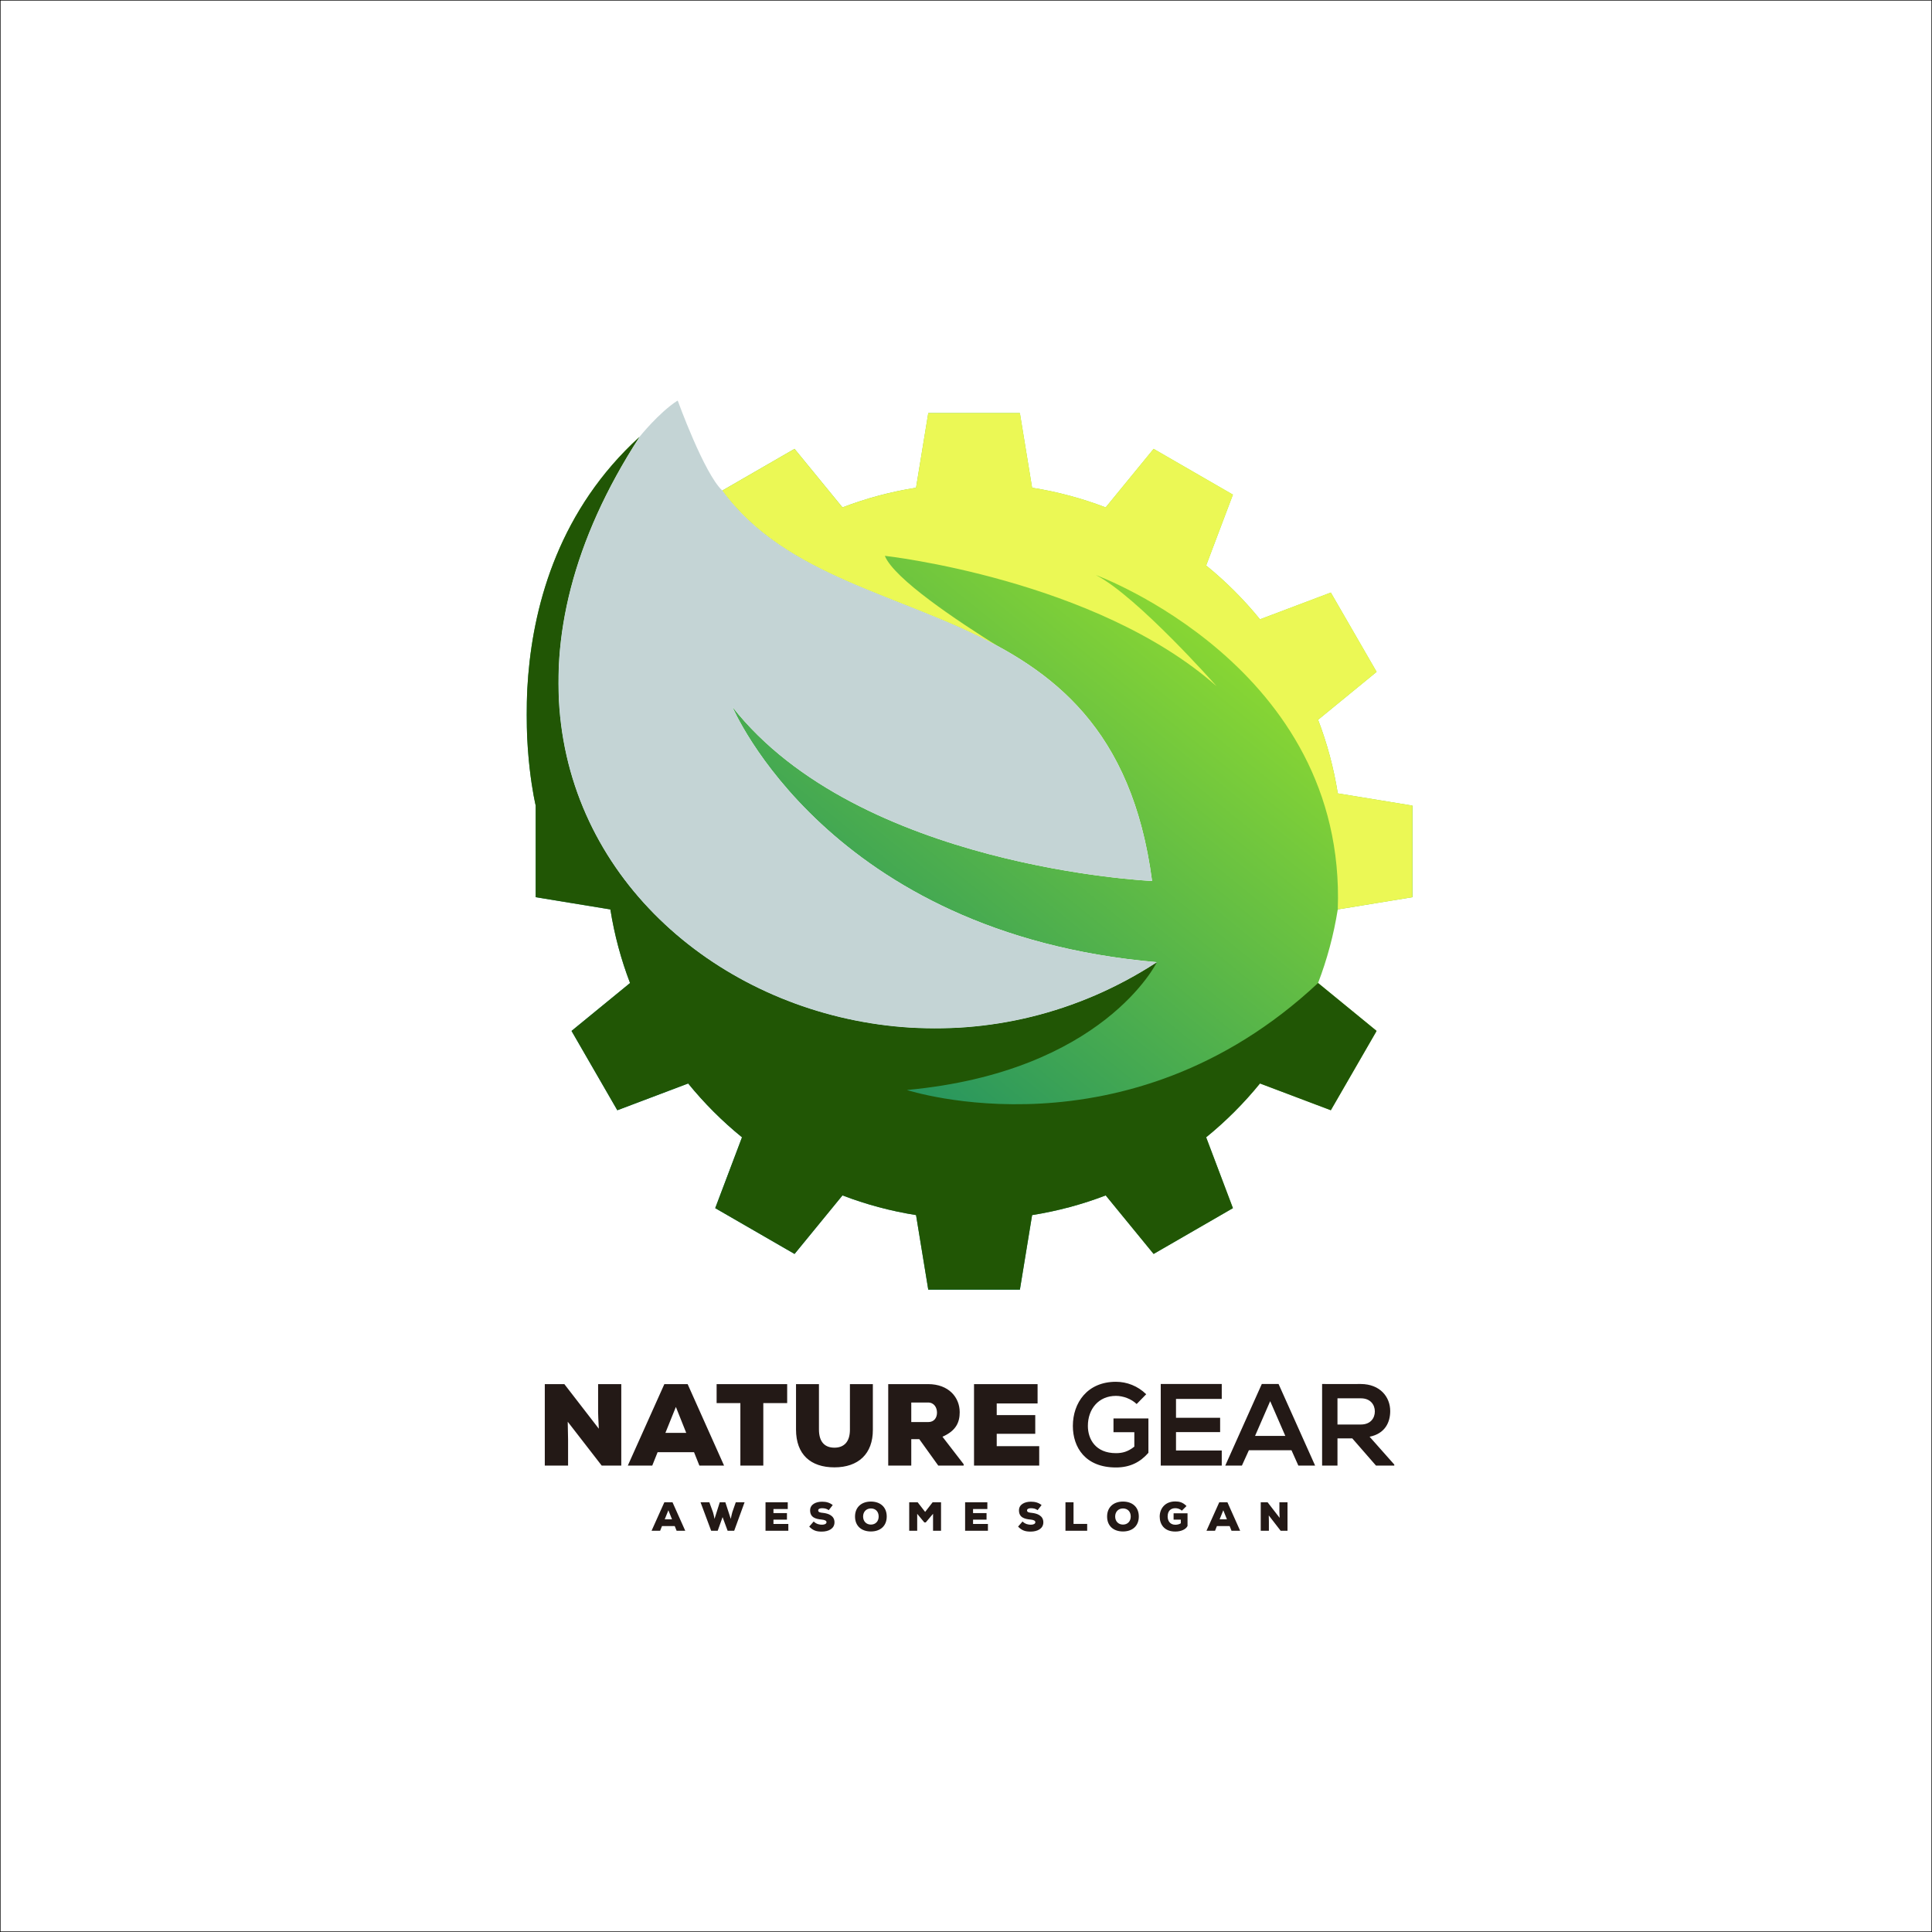 <?xml version="1.0" encoding="utf-8"?>
<!-- Generator: Adobe Illustrator 27.5.0, SVG Export Plug-In . SVG Version: 6.00 Build 0)  -->
<svg version="1.1" id="Layer_1" xmlns="http://www.w3.org/2000/svg" xmlns:xlink="http://www.w3.org/1999/xlink" x="0px" y="0px"
	 viewBox="0 0 4000 4000" style="enable-background:new 0 0 4000 4000;" xml:space="preserve">
<rect x="0" y="0" width="4000" height="4000" fill="#333333" stroke="none"/>
<g>
	<g>
		<rect x="0.5" y="0.5" style="fill:#FFFFFF;" width="3999" height="3999"/>
		<path d="M3999,1v3998H1V1H3999 M4000,0H0v4000h4000V0L4000,0z"/>
	</g>
</g>
<g>
	<g>
		<defs>
			<path id="SVGID_1_" d="M2289.208,1050.539c-48.596-18.603-99.564-32.411-152.352-40.768l-25.323-154.638h-94.812h-94.809
				l-25.323,154.638c-52.788,8.357-103.772,22.139-152.371,40.751l-99.197-121.202l-149.549,86.346
				c233.403,319.785,807.189,178.42,889.747,808.256c-2.558-0.112-607.339-27.549-868.867-360.41
				c0,0,197.147,469.461,878.867,528.581c-665.869,433.386-1630.85-224.362-1071.395-1087.05l-0.023-0.312
				c-327.56,298.929-214.69,763.201-214.69,763.201h-0.006l0.006,94.811v94.815l154.609,25.317
				c8.357,52.793,22.14,103.785,40.756,152.387l-121.177,99.18l47.408,82.109l47.408,82.113l146.679-55.435
				c33.216,40.866,70.575,78.224,111.447,111.434l-55.434,146.69l82.113,47.404l82.113,47.407l99.206-121.212
				c48.59,18.603,99.563,32.405,152.351,40.762l25.323,154.645l94.809-0.006h94.818l25.316-154.609
				c52.792-8.357,103.785-22.14,152.388-40.756l99.181,121.176l82.107-47.407l82.114-47.408l-55.436-146.679
				c40.864-33.216,78.223-70.575,111.435-111.447l146.69,55.434l47.404-82.113l47.407-82.113l-121.215-99.206
				c18.606-48.589,32.407-99.563,40.764-152.351l154.645-25.323l-0.006-94.809v-94.818l-154.609-25.317
				c-8.363-52.791-22.14-103.784-40.758-152.387l121.178-99.18l-47.407-82.109l-47.411-82.106l-146.679,55.428
				c-33.22-40.864-70.575-78.222-111.445-111.434l55.436-146.69l-82.113-47.404l-82.108-47.408L2289.208,1050.539z"/>
		</defs>
		<clipPath id="SVGID_00000011711683689301037380000004283821719042185628_">
			<use xlink:href="#SVGID_1_"  style="overflow:visible;"/>
		</clipPath>
		
			<linearGradient id="SVGID_00000020372071602516630150000011503665755123542713_" gradientUnits="userSpaceOnUse" x1="1324.94" y1="2404.854" x2="2603.479" y2="824.309">
			<stop  offset="0" style="stop-color:#007B70"/>
			<stop  offset="1" style="stop-color:#AFF022"/>
		</linearGradient>
		
			<rect x="764.37" y="855.133" style="clip-path:url(#SVGID_00000011711683689301037380000004283821719042185628_);fill:url(#SVGID_00000020372071602516630150000011503665755123542713_);" width="2159.97" height="1815.229"/>
	</g>
	<defs>
		<filter id="Adobe_OpacityMaskFilter" filterUnits="userSpaceOnUse" x="1090.323" y="904.732" width="1759.824" height="1765.629">
			<feColorMatrix  type="matrix" values="1 0 0 0 0  0 1 0 0 0  0 0 1 0 0  0 0 0 1 0"/>
		</filter>
	</defs>
	
		<mask maskUnits="userSpaceOnUse" x="1090.323" y="904.732" width="1759.824" height="1765.629" id="SVGID_00000065059352575198538180000002188700836806784695_">
		<g style="filter:url(#Adobe_OpacityMaskFilter);">
			
				<linearGradient id="SVGID_00000018228305359883819910000002718229213230584989_" gradientUnits="userSpaceOnUse" x1="313.082" y1="2555.802" x2="2064.323" y2="1722.011" gradientTransform="matrix(1 0 0 1 480.151 -207.87)">
				<stop  offset="0" style="stop-color:#FFFFFF"/>
				<stop  offset="1" style="stop-color:#000000"/>
			</linearGradient>
			
				<rect x="1090.32" y="904.73" style="fill:url(#SVGID_00000018228305359883819910000002718229213230584989_);" width="1759.826" height="1765.631"/>
		</g>
	</mask>
	
		<path style="mask:url(#SVGID_00000065059352575198538180000002188700836806784695_);fill-rule:evenodd;clip-rule:evenodd;fill:#215605;" d="
		M2728.932,2035.228c-395.582,370.19-851.295,221.488-851.295,221.488c407.345-37.653,517.583-264.622,517.583-264.622
		c-665.869,433.386-1630.85-224.362-1071.395-1087.05l-0.023-0.312c-327.56,298.929-214.69,763.201-214.696,763.201l0.006,94.811
		v94.815l154.609,25.317c8.357,52.793,22.14,103.785,40.756,152.387l-121.177,99.18l47.408,82.109l47.408,82.113l146.679-55.435
		c33.216,40.866,70.575,78.224,111.447,111.434l-55.434,146.69l82.113,47.404l82.113,47.407l99.206-121.212
		c48.59,18.603,99.563,32.405,152.351,40.762l25.323,154.645l94.809-0.006h94.818l25.316-154.609
		c52.792-8.357,103.785-22.14,152.388-40.756l99.181,121.176l82.107-47.407l82.114-47.408l-55.436-146.679
		c40.864-33.216,78.223-70.575,111.435-111.447l146.69,55.434l47.404-82.113l47.407-82.113L2728.932,2035.228z"/>
	<defs>
		
			<filter id="Adobe_OpacityMaskFilter_00000142144646821814583460000001154861275662229933_" filterUnits="userSpaceOnUse" x="1495.473" y="855.133" width="1428.868" height="1027.744">
			<feColorMatrix  type="matrix" values="1 0 0 0 0  0 1 0 0 0  0 0 1 0 0  0 0 0 1 0"/>
		</filter>
	</defs>
	
		<mask maskUnits="userSpaceOnUse" x="1495.473" y="855.133" width="1428.868" height="1027.744" id="SVGID_00000183206494477429043160000006942116843933529491_">
		<g style="filter:url(#Adobe_OpacityMaskFilter_00000142144646821814583460000001154861275662229933_);">
			
				<linearGradient id="SVGID_00000079475899912849296130000012808650928784752016_" gradientUnits="userSpaceOnUse" x1="1393.439" y1="751.682" x2="1873.977" y2="2058.177" gradientTransform="matrix(1 0 0 1 499.281 -245.053)">
				<stop  offset="0" style="stop-color:#FFFFFF"/>
				<stop  offset="1" style="stop-color:#000000"/>
			</linearGradient>
			
				<rect x="1495.473" y="855.132" style="fill:url(#SVGID_00000079475899912849296130000012808650928784752016_);" width="1428.87" height="1027.745"/>
		</g>
	</mask>
	
		<path style="mask:url(#SVGID_00000183206494477429043160000006942116843933529491_);fill-rule:evenodd;clip-rule:evenodd;fill:#EBF855;" d="
		M1831.964,1150.808c0,0,436.197,48.242,686.978,270.023c0,0-164.792-186.631-250.17-230.311c0,0,519.377,189.458,500.924,692.358
		l154.645-25.323l-0.006-94.809v-94.818l-154.609-25.317c-8.363-52.791-22.14-103.784-40.758-152.387l121.178-99.18l-47.407-82.109
		l-47.411-82.106l-146.679,55.428c-33.22-40.864-70.575-78.222-111.445-111.434l55.436-146.69l-82.113-47.404l-82.108-47.408
		l-99.211,121.219c-48.596-18.603-99.564-32.411-152.352-40.768l-25.323-154.638h-94.812h-94.809l-25.323,154.638
		c-52.788,8.357-103.772,22.139-152.371,40.751l-99.197-121.202l-149.549,86.346c131.436,180.082,370.813,213.923,569.624,321.598
		C1983.031,1286.146,1850.923,1198.209,1831.964,1150.808"/>
	<defs>
		
			<filter id="Adobe_OpacityMaskFilter_00000053520846076691307130000000972995651860958397_" filterUnits="userSpaceOnUse" x="1156.163" y="829.178" width="1239.057" height="1299.967">
			<feColorMatrix  type="matrix" values="1 0 0 0 0  0 1 0 0 0  0 0 1 0 0  0 0 0 1 0"/>
		</filter>
	</defs>
	
		<mask maskUnits="userSpaceOnUse" x="1156.163" y="829.178" width="1239.057" height="1299.967" id="SVGID_00000129183528144139312300000013401701127159964040_">
		<g style="filter:url(#Adobe_OpacityMaskFilter_00000053520846076691307130000000972995651860958397_);">
			
				<linearGradient id="SVGID_00000150084276851578071150000004821150372795740600_" gradientUnits="userSpaceOnUse" x1="2738.677" y1="3202.399" x2="1023.224" y2="1435.271" gradientTransform="matrix(1 0 0 1 483.26 -233.425)">
				<stop  offset="0" style="stop-color:#FFFFFF"/>
				<stop  offset="1" style="stop-color:#000000"/>
			</linearGradient>
			
				<rect x="1156.16" y="829.178" style="fill:url(#SVGID_00000150084276851578071150000004821150372795740600_);" width="1239.063" height="1299.972"/>
		</g>
	</mask>
	
		<path style="mask:url(#SVGID_00000129183528144139312300000013401701127159964040_);fill-rule:evenodd;clip-rule:evenodd;fill:#C4D4D5;" d="
		M1403.076,829.178c-38.716,24.819-79.275,75.554-79.275,75.554l0.023,0.312C764.37,1767.732,1729.351,2425.48,2395.22,1992.094
		c-681.719-59.12-878.867-528.581-878.867-528.581c261.528,332.861,866.309,360.297,868.867,360.41
		c-36.07-275.156-165.884-403.122-320.123-486.658c-198.811-107.675-438.189-141.516-569.624-321.598
		C1457.82,980.769,1403.076,829.178,1403.076,829.178"/>
	<path style="fill:#231916;" d="M2817.543,2895.066c20.003,0,28.924,13.537,28.924,27.117c0,13.573-8.675,27.111-28.924,27.111
		h-48.448v-54.227H2817.543z M2886.718,3032.213l-51.099-57.609c32.057-6.506,42.666-29.885,42.666-53.147
		c0-29.283-20.972-55.794-60.742-56.034c-26.751,0.24-53.507,0-80.264,0v168.957h31.817v-56.402h30.611l49.167,56.402h37.844
		V3032.213z M2661.113,2972.918h-62.663l31.331-71.985L2661.113,2972.918z M2688.111,3034.38h34.711l-75.685-168.957h-34.711
		l-75.677,168.957h34.465l14.46-31.818h88.214L2688.111,3034.38z M2529.515,3003.048h-94.721v-38.085h91.347v-29.646h-91.347
		v-39.045h94.721v-30.851h-126.297c0,56.316,0,112.796,0,168.957h126.297V3003.048z M2373.086,2886.631
		c-17.355-17.114-40.012-25.789-62.668-25.789c-59.536,0-89.181,43.866-89.181,91.347c0,44.352,25.792,86.045,89.181,86.045
		c29.649,0,50.62-11.328,67.249-30.366v-71.102h-72.311v28.436h43.147v29.891c-13.256,10.602-24.83,13.495-38.085,13.495
		c-41.941,0-58.089-28.684-58.089-56.4c0-34.705,21.937-62.184,58.089-62.184c14.701,0,31.576,6.023,42.905,16.871
		L2373.086,2886.631z M2151.582,2994.128h-87.972v-25.552h79.778v-38.805h-79.778v-24.103h84.598v-40.006H2016.61v168.718h134.972
		V2994.128z M1921.403,2903.741c12.529,0,18.557,10.369,18.557,20.971c0,10.121-5.543,19.522-18.076,19.522h-35.192v-40.493
		H1921.403z M1995.155,3031.487l-43.868-56.883c28.443-12.533,35.671-30.13,35.671-50.854c0-30.37-22.415-58.088-65.556-58.088
		h-82.432v168.718h47.721v-54.714h16.628l39.293,54.714h52.541V3031.487z M1759.667,2865.662v94.439
		c0,25.592-12.774,37.159-32.058,37.159c-19.283,0-32.058-11.087-32.058-37.64v-93.958h-47.479v93.958
		c0,51.622,30.13,78.373,79.537,78.373c49.413,0,79.783-27.958,79.538-77.892v-94.439H1759.667z M1532.862,3034.38h47.48v-129.432
		h49.413v-39.286h-146.067v39.286h49.174V3034.38z M1420.786,2966.649h-43.147l21.691-53.747L1420.786,2966.649z M1448.017,3034.38
		h51.099l-75.443-168.718h-48.2l-75.683,168.718h50.612l11.089-27.718h75.443L1448.017,3034.38z M1168.43,2865.662h-40.493v168.718
		h48.199v-53.988l-0.72-36.878l70.378,90.866h40.491v-168.718h-47.961v57.843c0.242,6.508,0.242,14.221,1.449,34.47
		L1168.43,2865.662z"/>
	<path style="fill:#231916;" d="M2624.397,3110.262h-14.167v59.047h16.868v-18.897l-0.252-12.908l24.634,31.806h14.172v-59.047
		h-16.783v20.242c0.082,2.277,0.082,4.977,0.504,12.067L2624.397,3110.262z M2540.218,3145.602h-15.098l7.595-18.809
		L2540.218,3145.602z M2549.752,3169.309h17.884l-26.403-59.047h-16.869l-26.491,59.047h17.715l3.884-9.7h26.403L2549.752,3169.309z
		 M2456.545,3118.102c-7.762-7.84-15.014-9.528-23.198-9.528c-22.188,0-32.309,15.856-32.309,31.295
		c0,15.435,8.854,31.043,32.225,31.043c11.389,0,21.679-4.052,25.388-11.555v-26.236H2429.8v13.076h14.935v7.588
		c-3.374,2.45-8.266,3.037-11.388,3.037c-11.897,0-15.861-9.359-15.861-16.954c0-11.555,6.243-17.294,15.861-17.294
		c3.963,0,9.192,1.097,13.495,5.144L2456.545,3118.102z M2341.065,3139.787c0,9.784-6.329,16.701-16.113,16.701
		c-9.45,0-16.115-6.832-16.115-16.701c0-9.787,6.581-16.701,16.115-16.701C2334.737,3123.085,2341.065,3129.663,2341.065,3139.787z
		 M2357.766,3139.787c0-19.656-13.412-30.961-32.813-30.961c-19.32,0-32.816,11.557-32.816,30.961
		c0,19.738,13.496,30.958,32.816,30.958C2344.354,3170.745,2357.766,3159.525,2357.766,3139.787z M2205.93,3110.262v59.047h44.959
		v-14.173h-28.258v-44.875H2205.93z M2156.498,3116.079c-6.326-4.977-13.243-7.001-22.098-7.001
		c-12.487,0-24.721,5.398-24.721,17.885c0,14.677,11.135,17.968,24.044,19.15c6.494,0.589,9.868,2.444,9.868,5.398
		c0,3.289-3.793,5.229-9.276,5.229c-4.98,0-11.476-1.01-17.294-6.665l-9.197,10.549c8.182,8.603,15.778,10.458,26.402,10.373
		c13.25-0.085,25.899-5.824,25.899-19.234c0-13.58-12.229-18.304-23.954-19.571c-5.822-0.589-9.785-1.184-9.785-5.229
		c0-3.122,3.963-4.388,8.014-4.388c5.144,0,9.787,1.015,13.831,4.051L2156.498,3116.079z M2045.407,3155.219h-30.792v-8.938h27.922
		v-13.586h-27.922v-8.435h29.609v-13.999h-46.056v59.047h47.239V3155.219z M1931.782,3169.309h16.534v-59.047h-17.375l-15.523,19.99
		l-15.526-19.99h-17.458v59.047h16.534v-35.095l14.762,17.801h2.955l15.098-17.885V3169.309z M1819.173,3139.787
		c0,9.784-6.329,16.701-16.113,16.701c-9.45,0-16.115-6.832-16.115-16.701c0-9.787,6.581-16.701,16.115-16.701
		C1812.844,3123.085,1819.173,3129.663,1819.173,3139.787z M1835.873,3139.787c0-19.656-13.412-30.961-32.813-30.961
		c-19.32,0-32.816,11.557-32.816,30.961c0,19.738,13.496,30.958,32.816,30.958
		C1822.461,3170.745,1835.873,3159.525,1835.873,3139.787z M1724.103,3116.079c-6.326-4.977-13.243-7.001-22.097-7.001
		c-12.487,0-24.722,5.398-24.722,17.885c0,14.677,11.135,17.968,24.043,19.15c6.495,0.589,9.869,2.444,9.869,5.398
		c0,3.289-3.795,5.229-9.276,5.229c-4.981,0-11.479-1.01-17.295-6.665l-9.198,10.549c8.184,8.603,15.776,10.458,26.403,10.373
		c13.249-0.085,25.897-5.824,25.897-19.234c0-13.58-12.228-18.304-23.953-19.571c-5.822-0.589-9.785-1.184-9.785-5.229
		c0-3.122,3.963-4.388,8.014-4.388c5.144,0,9.784,1.015,13.832,4.051L1724.103,3116.079z M1632.163,3155.219h-30.792v-8.938h27.922
		v-13.586h-27.922v-8.435h29.608v-13.999h-46.057v59.047h47.241V3155.219z M1541.572,3110.262h-18.22l-7.091,20.356
		c-1.351,4.905-2.444,9.63-3.288,14.103l-11.221-34.459h-11.557l-10.884,34.459c-0.841-4.388-1.688-9.198-3.122-13.681
		l-7.589-20.778h-18.219l22.013,59.047h13.497l10.128-28.299l10.458,28.299h13.579L1541.572,3110.262z M1391.333,3145.602h-15.098
		l7.595-18.809L1391.333,3145.602z M1400.865,3169.309h17.885l-26.403-59.047h-16.869l-26.494,59.047h17.718l3.884-9.7h26.401
		L1400.865,3169.309z"/>
</g>
</svg>
